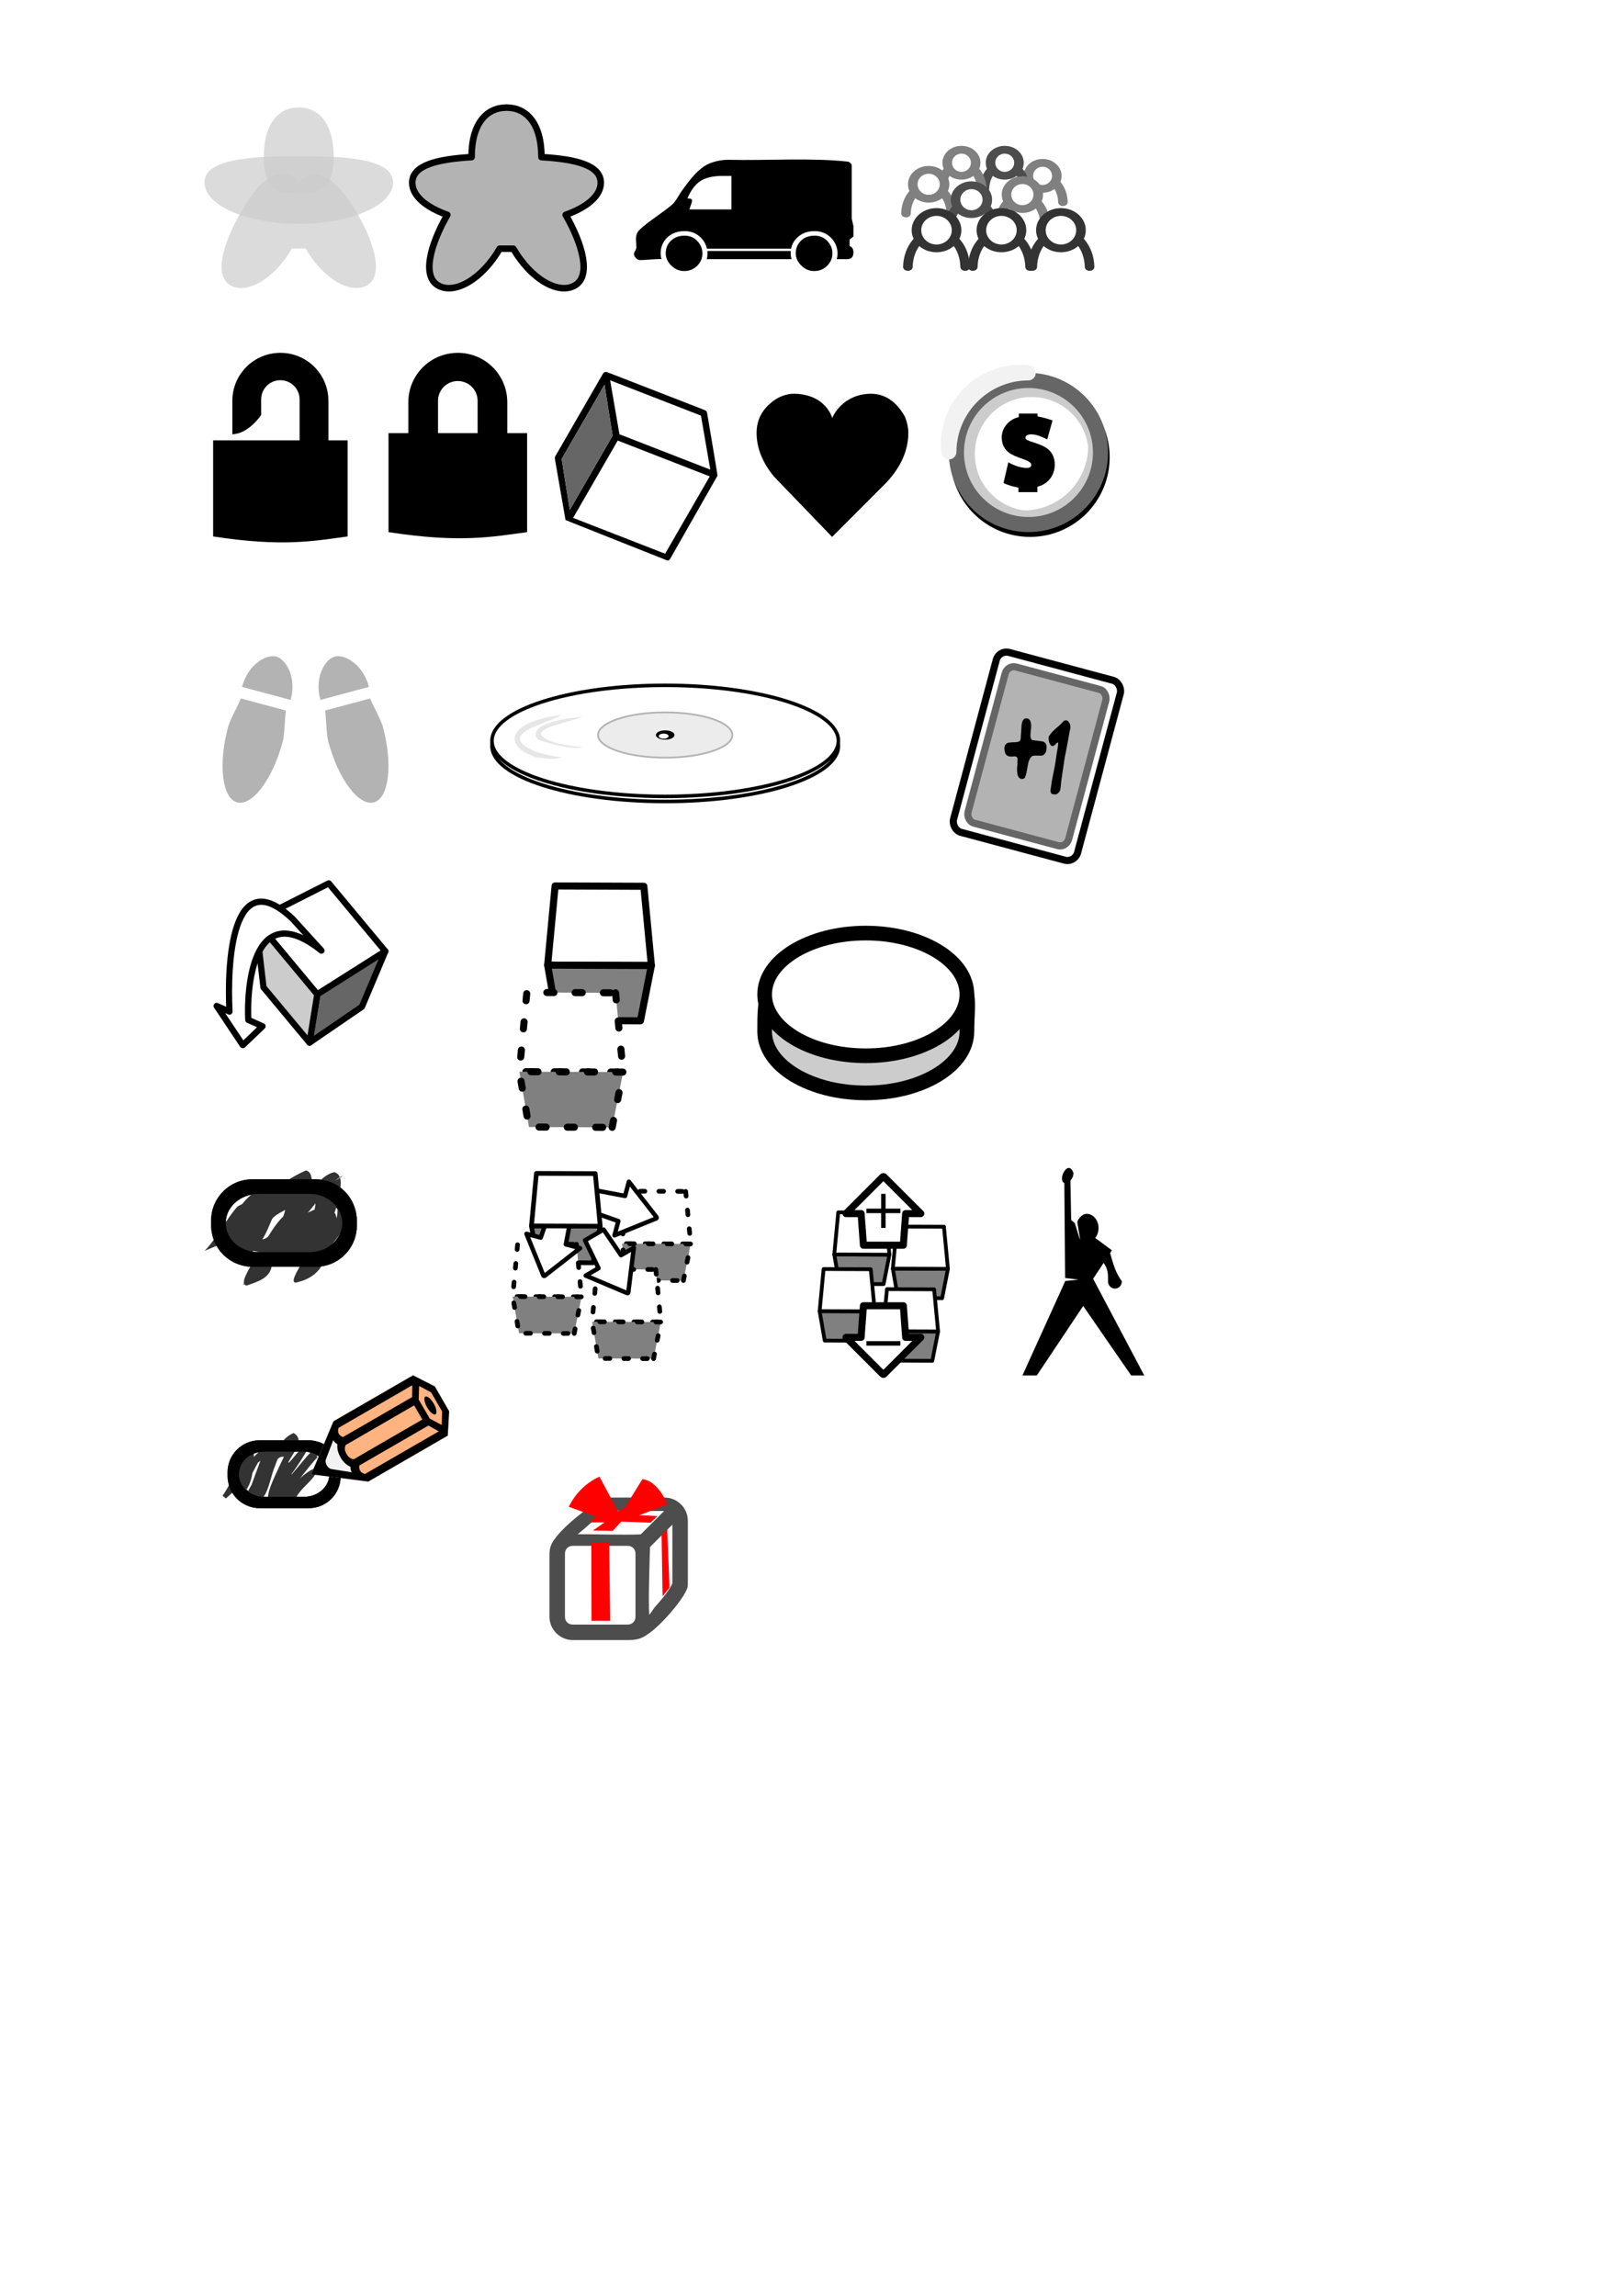 <?xml version="1.0" encoding="UTF-8" standalone="no"?>
<!-- Created with Inkscape (http://www.inkscape.org/) -->

<svg
   xmlns:dc="http://purl.org/dc/elements/1.1/"
   xmlns:cc="http://creativecommons.org/ns#"
   xmlns:rdf="http://www.w3.org/1999/02/22-rdf-syntax-ns#"
   xmlns:svg="http://www.w3.org/2000/svg"
   xmlns="http://www.w3.org/2000/svg"
   xmlns:sodipodi="http://sodipodi.sourceforge.net/DTD/sodipodi-0.dtd"
   xmlns:inkscape="http://www.inkscape.org/namespaces/inkscape"
   width="210mm"
   height="297mm"
   viewBox="0 0 210 297"
   version="1.1"
   id="svg44830"
   inkscape:version="0.92.5 (2060ec1f9f, 2020-04-08)"
   sodipodi:docname="clipart.svg">
  <defs
     id="defs44824" />
  <sodipodi:namedview
     id="base"
     pagecolor="#ffffff"
     bordercolor="#666666"
     borderopacity="1.0"
     inkscape:pageopacity="0.0"
     inkscape:pageshadow="2"
     inkscape:zoom="0.36906238"
     inkscape:cx="127.90023"
     inkscape:cy="757.79085"
     inkscape:document-units="mm"
     inkscape:current-layer="layer1"
     showgrid="true"
     inkscape:snap-bbox="true"
     inkscape:snap-bbox-midpoints="false"
     inkscape:bbox-nodes="true"
     inkscape:snap-nodes="false"
     inkscape:window-width="1920"
     inkscape:window-height="1016"
     inkscape:window-x="0"
     inkscape:window-y="27"
     inkscape:window-maximized="1">
    <inkscape:grid
       type="xygrid"
       id="grid45509"
       spacingx="2.646"
       spacingy="2.646" />
  </sodipodi:namedview>
  <g
     inkscape:label="Layer 1"
     inkscape:groupmode="layer"
     id="layer1">
    <path
       style="display:inline;opacity:1;fill:#b3b3b3;fill-opacity:1;stroke:#000000;stroke-width:0.847;stroke-linecap:round;stroke-linejoin:round;stroke-miterlimit:2.667;stroke-dasharray:none;stroke-dashoffset:0;stroke-opacity:1"
       d="m 65.538,13.919 c -2.495,0 -4.519,1.931 -4.519,6.407 -4.497,0.261 -7.679,1.066 -7.679,3.315 0,1.678 1.772,3.175 4.539,4.153 -2.185,3.832 -3.323,7.9 -1.187,9.133 2.161,1.248 5.726,-0.88 7.961,-4.752 h 1.769 c 2.235,3.872 5.799,5.999 7.961,4.752 2.136,-1.233 0.998,-5.3 -1.187,-9.133 2.767,-0.979 4.539,-2.475 4.539,-4.153 3e-6,-2.249 -3.182,-3.054 -7.679,-3.315 2.64e-4,-4.476 -2.023,-6.407 -4.518,-6.407 z"
       id="path10377"
       inkscape:connector-curvature="0"
       sodipodi:nodetypes="scsccccccscs" />
    <g
       id="g45493"
       transform="translate(7.59,-21.033)">
      <path
         sodipodi:nodetypes="sssss"
         inkscape:connector-curvature="0"
         id="path10377-3"
         d="m 35.584,41.332 c 0,4.471 -2.023,4.709 -4.518,4.709 -2.495,0 -4.518,-0.238 -4.518,-4.709 0,-4.471 2.023,-6.402 4.518,-6.402 2.495,0 4.518,1.931 4.518,6.402 z"
         style="display:inline;opacity:1;fill:#cccccc;fill-opacity:0.707;stroke:none;stroke-width:0.5;stroke-linecap:round;stroke-linejoin:round;stroke-miterlimit:2.667;stroke-dasharray:none;stroke-dashoffset:0;stroke-opacity:1" />
      <path
         sodipodi:nodetypes="sssss"
         inkscape:connector-curvature="0"
         id="path10379-6"
         d="m 43.263,44.651 c 3e-6,2.948 -5.461,5.338 -12.197,5.338 -6.736,0 -12.197,-2.39 -12.197,-5.338 -3e-6,-2.948 5.461,-3.418 12.197,-3.418 6.736,0 12.197,0.469 12.197,3.418 z"
         style="display:inline;opacity:1;fill:#cccccc;fill-opacity:0.707;stroke:none;stroke-width:0.5;stroke-linecap:round;stroke-linejoin:round;stroke-miterlimit:2.667;stroke-dasharray:none;stroke-dashoffset:0;stroke-opacity:1" />
      <path
         sodipodi:nodetypes="csccccscccc"
         inkscape:connector-curvature="0"
         id="ellipse10381-7"
         d="m 29.121,43.567 c -2.18,-0.135 -3.819,1.951 -5.637,5.1 -2.236,3.872 -3.425,8.022 -1.264,9.27 2.161,1.248 5.726,-0.88 7.961,-4.752 h 1.769 c 2.235,3.872 5.799,5.999 7.961,4.752 2.161,-1.248 0.972,-5.398 -1.263,-9.27 -2.236,-3.872 -4.671,-6 -6.832,-4.751 -0.285,0.167 -0.537,0.389 -0.75,0.663 -0.214,-0.274 -0.465,-0.496 -0.75,-0.663 -0.354,-0.204 -0.756,-0.322 -1.194,-0.349 z"
         style="display:inline;opacity:1;fill:#cccccc;fill-opacity:0.707;stroke:none;stroke-width:0.5;stroke-linecap:round;stroke-linejoin:round;stroke-miterlimit:2.667;stroke-dasharray:none;stroke-dashoffset:0;stroke-opacity:1" />
    </g>
    <g
       transform="matrix(0.8,0,0,0.8,544.345,-265.89)"
       style="display:inline"
       id="g12944">
      <g
         transform="matrix(0.31,0,0,0.253,-349.265,263.746)"
         id="g12767">
        <path
           sodipodi:nodetypes="ccc"
           inkscape:connector-curvature="0"
           id="path12769"
           d="m -513.721,400.41 c -0.125,-8.84 -4.833,-15.906 -10.6,-15.91 -5.764,0.009 -10.469,7.074 -10.594,15.91"
           style="opacity:1;fill:#ffffff;fill-opacity:1;stroke:#808080;stroke-width:4.981;stroke-linecap:round;stroke-linejoin:miter;stroke-miterlimit:4;stroke-dasharray:none;stroke-dashoffset:0;stroke-opacity:1" />
        <ellipse
           ry="8.309"
           rx="7.425"
           cy="383.616"
           cx="-524.32"
           id="ellipse12771"
           style="opacity:1;fill:#ffffff;fill-opacity:1;stroke:#808080;stroke-width:4.981;stroke-linecap:round;stroke-linejoin:miter;stroke-miterlimit:4;stroke-dasharray:none;stroke-dashoffset:0;stroke-opacity:1" />
      </g>
      <g
         style="fill:#ffffff;stroke:#4d4d4d"
         id="g12773"
         transform="matrix(0.31,0,0,0.253,-355.389,261.625)">
        <path
           style="opacity:1;fill:#ffffff;fill-opacity:1;stroke:#4d4d4d;stroke-width:4.981;stroke-linecap:round;stroke-linejoin:miter;stroke-miterlimit:4;stroke-dasharray:none;stroke-dashoffset:0;stroke-opacity:1"
           d="m -513.721,400.41 c -0.125,-8.84 -4.833,-15.906 -10.6,-15.91 -5.764,0.009 -10.469,7.074 -10.594,15.91"
           id="path12775"
           inkscape:connector-curvature="0"
           sodipodi:nodetypes="ccc" />
        <ellipse
           style="opacity:1;fill:#ffffff;fill-opacity:1;stroke:#4d4d4d;stroke-width:4.981;stroke-linecap:round;stroke-linejoin:miter;stroke-miterlimit:4;stroke-dasharray:none;stroke-dashoffset:0;stroke-opacity:1"
           id="ellipse12777"
           cx="-524.32"
           cy="383.616"
           rx="7.425"
           ry="8.309" />
      </g>
      <g
         transform="matrix(0.31,0,0,0.253,-362.388,261.625)"
         id="g12779">
        <path
           sodipodi:nodetypes="ccc"
           inkscape:connector-curvature="0"
           id="path12781"
           d="m -513.721,400.41 c -0.125,-8.84 -4.833,-15.906 -10.6,-15.91 -5.764,0.009 -10.469,7.074 -10.594,15.91"
           style="opacity:1;fill:#ffffff;fill-opacity:1;stroke:#808080;stroke-width:4.981;stroke-linecap:round;stroke-linejoin:miter;stroke-miterlimit:4;stroke-dasharray:none;stroke-dashoffset:0;stroke-opacity:1" />
        <ellipse
           ry="8.309"
           rx="7.425"
           cy="383.616"
           cx="-524.32"
           id="ellipse12783"
           style="opacity:1;fill:#ffffff;fill-opacity:1;stroke:#808080;stroke-width:4.981;stroke-linecap:round;stroke-linejoin:miter;stroke-miterlimit:4;stroke-dasharray:none;stroke-dashoffset:0;stroke-opacity:1" />
      </g>
      <g
         id="g12785-8"
         transform="matrix(0.346,0,0,0.281,-348.815,254.366)">
        <path
           style="opacity:1;fill:#ffffff;fill-opacity:1;stroke:#808080;stroke-width:4.473;stroke-linecap:round;stroke-linejoin:miter;stroke-miterlimit:4;stroke-dasharray:none;stroke-dashoffset:0;stroke-opacity:1"
           d="m -513.721,400.41 c -0.125,-8.84 -4.833,-15.906 -10.6,-15.91 -5.764,0.009 -10.469,7.074 -10.594,15.91"
           id="path12787-59"
           inkscape:connector-curvature="0"
           sodipodi:nodetypes="ccc" />
        <ellipse
           style="opacity:1;fill:#ffffff;fill-opacity:1;stroke:#808080;stroke-width:4.473;stroke-linecap:round;stroke-linejoin:miter;stroke-miterlimit:4;stroke-dasharray:none;stroke-dashoffset:0;stroke-opacity:1"
           id="ellipse12789-2"
           cx="-524.32"
           cy="383.616"
           rx="7.425"
           ry="8.309" />
      </g>
      <g
         style="fill:#ffffff;stroke:#4d4d4d"
         id="g12785"
         transform="matrix(0.346,0,0,0.281,-341.898,256.858)">
        <path
           style="opacity:1;fill:#ffffff;fill-opacity:1;stroke:#4d4d4d;stroke-width:4.473;stroke-linecap:round;stroke-linejoin:miter;stroke-miterlimit:4;stroke-dasharray:none;stroke-dashoffset:0;stroke-opacity:1"
           d="m -513.721,400.41 c -0.125,-8.84 -4.833,-15.906 -10.6,-15.91 -5.764,0.009 -10.469,7.074 -10.594,15.91"
           id="path12787"
           inkscape:connector-curvature="0"
           sodipodi:nodetypes="ccc" />
        <ellipse
           style="opacity:1;fill:#ffffff;fill-opacity:1;stroke:#4d4d4d;stroke-width:4.473;stroke-linecap:round;stroke-linejoin:miter;stroke-miterlimit:4;stroke-dasharray:none;stroke-dashoffset:0;stroke-opacity:1"
           id="ellipse12789"
           cx="-524.32"
           cy="383.616"
           rx="7.425"
           ry="8.309" />
      </g>
      <g
         id="g12785-6"
         transform="matrix(0.346,0,0,0.281,-333.658,256.034)">
        <path
           style="opacity:1;fill:#ffffff;fill-opacity:1;stroke:#808080;stroke-width:4.473;stroke-linecap:round;stroke-linejoin:miter;stroke-miterlimit:4;stroke-dasharray:none;stroke-dashoffset:0;stroke-opacity:1"
           d="m -513.721,400.41 c -0.125,-8.84 -4.833,-15.906 -10.6,-15.91 -5.764,0.009 -10.469,7.074 -10.594,15.91"
           id="path12787-5"
           inkscape:connector-curvature="0"
           sodipodi:nodetypes="ccc" />
        <ellipse
           style="opacity:1;fill:#ffffff;fill-opacity:1;stroke:#808080;stroke-width:4.473;stroke-linecap:round;stroke-linejoin:miter;stroke-miterlimit:4;stroke-dasharray:none;stroke-dashoffset:0;stroke-opacity:1"
           id="ellipse12789-7"
           cx="-524.32"
           cy="383.616"
           rx="7.425"
           ry="8.309" />
      </g>
      <g
         style="stroke:#333333"
         transform="matrix(0.437,0,0,0.354,-289.335,233.786)"
         id="g12751">
        <path
           style="opacity:1;fill:#ffffff;fill-opacity:1;stroke:#333333;stroke-width:3.543;stroke-linecap:round;stroke-linejoin:miter;stroke-miterlimit:4;stroke-dasharray:none;stroke-dashoffset:0;stroke-opacity:1"
           d="m -513.721,400.41 c -0.125,-8.84 -4.833,-15.906 -10.6,-15.91 -5.764,0.009 -10.469,7.074 -10.594,15.91"
           id="path12744"
           inkscape:connector-curvature="0"
           sodipodi:nodetypes="ccc" />
        <ellipse
           style="opacity:1;fill:#ffffff;fill-opacity:1;stroke:#333333;stroke-width:3.543;stroke-linecap:round;stroke-linejoin:miter;stroke-miterlimit:4;stroke-dasharray:none;stroke-dashoffset:0;stroke-opacity:1"
           id="path12746"
           cx="-524.32"
           cy="383.616"
           rx="7.425"
           ry="8.309" />
      </g>
      <g
         style="stroke:#333333"
         transform="matrix(0.437,0,0,0.354,-299.834,233.786)"
         id="g12755">
        <path
           sodipodi:nodetypes="ccc"
           inkscape:connector-curvature="0"
           id="path12757"
           d="m -513.721,400.41 c -0.125,-8.84 -4.833,-15.906 -10.6,-15.91 -5.764,0.009 -10.469,7.074 -10.594,15.91"
           style="opacity:1;fill:#ffffff;fill-opacity:1;stroke:#333333;stroke-width:3.543;stroke-linecap:round;stroke-linejoin:miter;stroke-miterlimit:4;stroke-dasharray:none;stroke-dashoffset:0;stroke-opacity:1" />
        <ellipse
           ry="8.309"
           rx="7.425"
           cy="383.616"
           cx="-524.32"
           id="ellipse12759"
           style="opacity:1;fill:#ffffff;fill-opacity:1;stroke:#333333;stroke-width:3.543;stroke-linecap:round;stroke-linejoin:miter;stroke-miterlimit:4;stroke-dasharray:none;stroke-dashoffset:0;stroke-opacity:1" />
      </g>
      <g
         style="stroke:#333333"
         id="g12761"
         transform="matrix(0.437,0,0,0.354,-279.711,233.786)">
        <path
           style="opacity:1;fill:#ffffff;fill-opacity:1;stroke:#333333;stroke-width:3.543;stroke-linecap:round;stroke-linejoin:miter;stroke-miterlimit:4;stroke-dasharray:none;stroke-dashoffset:0;stroke-opacity:1"
           d="m -513.721,400.41 c -0.125,-8.84 -4.833,-15.906 -10.6,-15.91 -5.764,0.009 -10.469,7.074 -10.594,15.91"
           id="path12763"
           inkscape:connector-curvature="0"
           sodipodi:nodetypes="ccc" />
        <ellipse
           style="opacity:1;fill:#ffffff;fill-opacity:1;stroke:#333333;stroke-width:3.543;stroke-linecap:round;stroke-linejoin:miter;stroke-miterlimit:4;stroke-dasharray:none;stroke-dashoffset:0;stroke-opacity:1"
           id="ellipse12765"
           cx="-524.32"
           cy="383.616"
           rx="7.425"
           ry="8.309" />
      </g>
    </g>
    <path
       style="font-style:normal;font-weight:normal;font-size:15px;line-height:125%;font-family:sans-serif;letter-spacing:0px;word-spacing:0px;fill:#000000;fill-opacity:1;stroke:none;stroke-width:1.889px;stroke-linecap:butt;stroke-linejoin:miter;stroke-opacity:1"
       sodipodi:nodetypes="scscscscscscscsccccscsccscscscscccccccccssccccccccsccsccscscscscsccsscscc"
       inkscape:connector-curvature="0"
       id="path7915-9"
       d="m 107.708,32.782 c 0,0.612 -0.229,1.145 -0.686,1.599 -0.448,0.454 -1.008,0.682 -1.679,0.682 -0.633,0 -1.188,-0.236 -1.665,-0.708 -0.477,-0.481 -0.716,-1.005 -0.716,-1.573 0,-0.655 0.224,-1.201 0.672,-1.638 0.448,-0.437 1.037,-0.655 1.767,-0.655 0.672,0 1.222,0.232 1.65,0.695 0.438,0.454 0.657,0.987 0.657,1.599 z m 2.716,-0.105 c 0,0.568 -0.277,0.852 -0.832,0.852 h -1.329 c 0.068,-0.236 0.102,-0.485 0.102,-0.747 0,-0.751 -0.263,-1.407 -0.789,-1.966 -0.574,-0.612 -1.3,-0.917 -2.176,-0.917 -0.798,0 -1.47,0.214 -2.015,0.642 -0.545,0.419 -0.886,0.961 -1.022,1.625 H 91.469 c -0.146,-0.638 -0.467,-1.166 -0.964,-1.586 -0.535,-0.454 -1.178,-0.682 -1.928,-0.682 -0.925,0 -1.674,0.28 -2.249,0.839 -0.565,0.55 -0.847,1.232 -0.847,2.045 0,0.245 0.039,0.489 0.117,0.734 -0.331,-0.009 -0.798,0.009 -1.402,0.052 -0.633,0.052 -1.095,0.079 -1.387,0.079 -0.185,0 -0.365,-0.092 -0.54,-0.275 -0.165,-0.192 -0.248,-0.371 -0.248,-0.537 0,-0.079 0.054,-0.205 0.161,-0.38 0.107,-0.175 0.161,-0.336 0.161,-0.485 0,-0.122 -0.01,-0.297 -0.029,-0.524 -0.02,-0.236 -0.029,-0.415 -0.029,-0.537 0,-0.376 0.088,-0.69 0.263,-0.944 0.234,-0.332 0.92,-0.904 2.059,-1.717 1.314,-0.944 2.103,-1.538 2.366,-1.782 0.224,-0.21 0.453,-0.507 0.686,-0.891 0.35,-0.568 0.55,-0.883 0.599,-0.944 0.633,-0.874 1.144,-1.525 1.533,-1.953 0.701,-0.76 1.363,-1.267 1.986,-1.52 0.798,-0.323 1.621,-0.485 2.468,-0.485 5.062,0.123 10.734,-0.298 15.552,0.249 0.273,0.166 0.409,0.315 0.409,0.446 v 6.907 c 0,0.035 0.073,0.363 0.219,0.983 v 1.337 l -0.496,0.393 v 0.839 c 0.331,0.114 0.496,0.398 0.496,0.852 z m -8.003,0.852 H 91.44 c 0.068,-0.236 0.102,-0.485 0.102,-0.747 0,-0.131 -0.004,-0.236 -0.014,-0.315 h 10.792 c -0.01,0.096 -0.014,0.201 -0.014,0.315 0,0.262 0.039,0.511 0.117,0.747 z M 90.885,32.782 c 0,0.612 -0.219,1.14 -0.657,1.586 -0.467,0.463 -1.037,0.695 -1.709,0.695 -0.633,0 -1.188,-0.236 -1.665,-0.708 -0.477,-0.481 -0.716,-1.005 -0.716,-1.573 0,-0.664 0.224,-1.21 0.672,-1.638 0.448,-0.437 1.037,-0.655 1.767,-0.655 0.672,0 1.222,0.232 1.65,0.695 0.438,0.454 0.657,0.987 0.657,1.599 z m 3.753,-5.688 v -4.338 h -1.124 c -1.246,0 -2.205,0.218 -2.877,0.655 -0.672,0.437 -1.236,1.188 -1.694,2.254 0.399,-0.009 0.599,0.092 0.599,0.301 0,0.14 -0.117,0.516 -0.35,1.127 z" />
    <g
       id="g12661-5"
       transform="matrix(0.795,0,0,0.795,510.772,-244.854)">
      <path
         id="path19606-68"
         d="m -552.147,382.352 c 0.009,-0.022 0.005,-0.049 0.017,-0.07 l 7.8,-13.51 c 0.027,-0.047 0.07,-0.079 0.108,-0.115 0.009,-0.008 0.013,-0.019 0.022,-0.027 0.003,-0.002 0.007,-5.6e-4 0.01,-0.003 0.066,-0.053 0.143,-0.083 0.224,-0.1 0.022,-0.005 0.042,-0.004 0.064,-0.004 0.062,-0.004 0.124,0.003 0.186,0.02 0.015,0.004 0.031,-8.8e-4 0.045,0.004 l 15.936,6.198 c 0.175,0.066 0.298,0.221 0.331,0.404 0,0 1.726,10.175 1.708,10.238 -0.007,0.026 -7.687,13.497 -7.687,13.497 -0.131,0.227 -0.297,0.388 -0.54,0.293 0,0 -16.514,-6.547 -16.516,-6.56 l -1.737,-9.99 c -0.004,-0.025 -0.002,-0.041 -0.002,-0.067 -8.8e-4,-0.036 -0.008,-0.07 -0.002,-0.106 0.006,-0.037 0.018,-0.069 0.031,-0.103 z m 23.751,-6.727 -14.782,-5.749 1.518,8.786 14.782,5.75 z m 1.432,9.891 -14.976,-5.833 -7.264,12.581 14.976,5.833 z m -15.811,-6.618 -1.322,-8.301 -6.971,12.075 1.322,8.302 z"
         inkscape:connector-curvature="0"
         style="display:inline" />
      <path
         inkscape:connector-curvature="0"
         id="path12472-4"
         d="m -551.068,382.673 6.971,-12.075 1.322,8.301 -6.972,12.076 z"
         style="fill:#666666;fill-rule:evenodd;stroke:none;stroke-width:1px;stroke-linecap:butt;stroke-linejoin:miter;stroke-opacity:1" />
    </g>
    <path
       style="display:inline;opacity:1;fill:#000000;fill-opacity:1;stroke:none;stroke-width:4.646;stroke-linecap:round;stroke-linejoin:miter;stroke-miterlimit:4;stroke-dasharray:none;stroke-dashoffset:0;stroke-opacity:1"
       d="m 36.278,45.646 c -3.443,0 -6.215,2.772 -6.215,6.215 v 4.315 c 2.097,-0.039 3.729,-2.486 3.729,-2.486 v -2.019 c 0,-1.377 1.109,-2.486 2.486,-2.486 1.377,0 2.486,1.109 2.486,2.486 v 5.296 H 27.578 v 12.43 c 8.958,1.381 12.975,0.601 17.401,0 V 56.967 h -2.486 v -5.107 c 0,-3.443 -2.772,-6.215 -6.215,-6.215 z"
       id="rect17023"
       inkscape:connector-curvature="0" />
    <path
       style="display:inline;opacity:1;fill:#000000;fill-opacity:1;stroke:none;stroke-width:4.787;stroke-linecap:round;stroke-linejoin:miter;stroke-miterlimit:4;stroke-dasharray:none;stroke-dashoffset:0;stroke-opacity:1"
       d="m 59.236,45.646 c -3.548,0 -6.404,2.856 -6.404,6.404 v 3.981 h -2.562 v 12.808 c 9.23,1.423 13.37,0.62 17.931,0 V 56.031 h -2.562 v -3.981 c 0,-3.548 -2.856,-6.404 -6.404,-6.404 z m 0,3.647 c 1.419,0 2.562,1.142 2.562,2.562 v 4.176 h -5.123 v -4.176 c 0,-1.419 1.142,-2.562 2.562,-2.562 z"
       id="path17051"
       inkscape:connector-curvature="0" />
    <path
       sodipodi:nodetypes="scscccscscs"
       inkscape:connector-curvature="0"
       id="path11591"
       style="font-style:normal;font-weight:normal;font-size:37.5px;line-height:1.25;font-family:sans-serif;letter-spacing:0px;word-spacing:0px;fill:#000000;fill-opacity:1;stroke:none;stroke-width:0.682"
       d="m 112.636,50.939 c 1.857,-0.017 3.345,0.995 4.465,2.985 0.284,0.737 0.426,1.43 0.426,2.079 0,2.221 -0.924,4.34 -2.772,6.357 l -7.09,7.098 -7.53,-7.818 c -1.493,-1.821 -2.239,-3.701 -2.239,-5.637 0,-1.875 0.884,-3.363 2.652,-4.465 0.746,-0.4 1.506,-0.617 2.279,-0.6 2.862,0.065 4.357,1.626 4.858,3.131 0.649,-1.484 2.338,-3.107 4.951,-3.131 z" />
    <g
       id="g45507"
       transform="translate(9.716,-40.236)">
      <path
         d="m 126.761,100.321 q 0,-1.333 -0.999,-2.079 -0.56,-0.413 -1.826,-0.8 -0.973,-0.293 -0.973,-0.546 0,-0.466 0.786,-0.466 0.773,0 2.039,0.653 l 0.68,-2.452 q -0.466,-0.173 -0.959,-0.306 -0.48,-0.133 -0.986,-0.227 v -0.36 h -2.412 v 0.453 q -0.973,0.227 -1.586,0.959 -0.626,0.746 -0.626,1.692 0,1.279 0.999,1.999 0.48,0.346 1.839,0.813 0.986,0.346 0.986,0.693 0,0.426 -0.546,0.426 -1.133,0 -2.425,-0.733 l -0.626,2.692 q 0.493,0.213 0.973,0.36 0.493,0.133 0.959,0.227 v 0.586 h 2.452 v -0.706 q 1.013,-0.24 1.639,-1.026 0.613,-0.786 0.613,-1.852 z"
         style="font-style:normal;font-variant:normal;font-weight:900;font-stretch:normal;font-size:13.326px;line-height:1.25;font-family:Nougat;-inkscape-font-specification:'Nougat Heavy';text-align:center;letter-spacing:0px;word-spacing:0px;text-anchor:middle;fill:#000000;fill-opacity:1;stroke:none;stroke-width:0.761px;stroke-linecap:butt;stroke-linejoin:miter;stroke-opacity:1"
         id="path45112"
         inkscape:connector-curvature="0" />
      <circle
         r="9.324"
         cy="99.392"
         cx="123.562"
         id="circle11151-6-5"
         style="fill:none;fill-opacity:1;stroke:#000000;stroke-width:1.956;stroke-linecap:round;stroke-linejoin:round;stroke-miterlimit:4;stroke-dasharray:none;stroke-dashoffset:0;stroke-opacity:1" />
      <g
         transform="matrix(0.552,0,0,0.552,218.337,-86.33)"
         id="g11159-0-9">
        <path
           style="fill:none;fill-opacity:1;stroke:#cccccc;stroke-width:3.543;stroke-linecap:round;stroke-linejoin:round;stroke-miterlimit:4;stroke-dasharray:none;stroke-dashoffset:0;stroke-opacity:1"
           d="m -171.301,320.56 c -8.369,0 -15.117,6.748 -15.117,15.117 0,7.777 5.829,14.144 13.369,15.007 a 16.887,16.887 0 0 0 16.754,-16.763 c -0.867,-7.536 -7.231,-13.361 -15.005,-13.361 z"
           id="path11153-2-9"
           inkscape:connector-curvature="0" />
        <circle
           r="16.887"
           cy="335.331"
           cx="-172.069"
           id="circle11155-7-1"
           style="fill:none;fill-opacity:1;stroke:#666666;stroke-width:3.543;stroke-linecap:round;stroke-linejoin:round;stroke-miterlimit:4;stroke-dasharray:none;stroke-dashoffset:0;stroke-opacity:1" />
        <path
           style="fill:#f2f2f2;fill-opacity:1;stroke:#f2f2f2;stroke-width:3.543;stroke-linecap:round;stroke-linejoin:round;stroke-miterlimit:4;stroke-dasharray:none;stroke-dashoffset:0;stroke-opacity:1"
           d="m -173.945,316.569 a 16.887,16.887 0 0 0 -16.886,16.888 16.887,16.887 0 0 0 0.106,1.723 c 0.082,-10.194 8.391,-18.474 18.596,-18.506 a 16.887,16.887 0 0 0 -1.816,-0.104 z"
           id="path11157-6-4"
           inkscape:connector-curvature="0" />
      </g>
    </g>
    <g
       transform="matrix(0,0.455,-0.455,0,136.879,42.387)"
       id="g6521-3-2">
      <ellipse
         transform="rotate(-90)"
         style="display:inline;opacity:1;fill:#ffffff;fill-opacity:1;stroke:#000000;stroke-width:1;stroke-linecap:butt;stroke-linejoin:miter;stroke-miterlimit:4;stroke-dasharray:none;stroke-dashoffset:0;stroke-opacity:1"
         id="ellipse6523-6-3"
         cx="-111.671"
         cy="118.934"
         rx="49.256"
         ry="15.788" />
      <ellipse
         transform="rotate(-90)"
         ry="15.788"
         rx="49.256"
         cy="117.483"
         cx="-111.671"
         id="ellipse6525-3-7"
         style="display:inline;opacity:1;fill:#ffffff;fill-opacity:1;stroke:#000000;stroke-width:1;stroke-linecap:butt;stroke-linejoin:miter;stroke-miterlimit:4;stroke-dasharray:none;stroke-dashoffset:0;stroke-opacity:1" />
      <ellipse
         transform="rotate(-90)"
         style="display:inline;opacity:1;fill:#ececec;fill-opacity:1;stroke:#b3b3b3;stroke-width:0.5;stroke-linecap:butt;stroke-linejoin:miter;stroke-miterlimit:4;stroke-dasharray:none;stroke-dashoffset:0;stroke-opacity:1"
         id="ellipse6527-6-5"
         cx="-111.671"
         cy="115.822"
         rx="19.099"
         ry="6.437" />
      <path
         sodipodi:nodetypes="cssssccsssscc"
         inkscape:connector-curvature="0"
         id="path6529-0-9"
         d="m 110.117,141.142 c 0.329,2.713 0.835,5.185 1.519,7.215 0.601,1.783 1.316,3.251 2.169,4.322 0.853,1.071 1.903,1.783 3.094,1.783 1.191,0 2.241,-0.712 3.094,-1.783 0.853,-1.071 1.571,-2.539 2.172,-4.322 0.214,-2.476 0.861,-4.632 0.003,-7.215 -0.321,2.56 -0.803,4.874 -1.431,6.737 -0.564,1.673 -1.232,3.002 -1.919,3.864 -0.687,0.862 -1.333,1.217 -1.919,1.217 -0.586,0 -1.229,-0.355 -1.916,-1.217 -0.687,-0.862 -1.358,-2.191 -1.922,-3.864 -1.246,-2.562 -1.622,-4.429 -2.945,-6.737 z"
         style="color:#000000;font-style:normal;font-variant:normal;font-weight:normal;font-stretch:normal;font-size:medium;line-height:normal;font-family:sans-serif;text-indent:0;text-align:start;text-decoration:none;text-decoration-line:none;text-decoration-style:solid;text-decoration-color:#000000;letter-spacing:normal;word-spacing:normal;text-transform:none;writing-mode:lr-tb;direction:ltr;baseline-shift:baseline;text-anchor:start;white-space:normal;clip-rule:nonzero;display:inline;overflow:visible;visibility:visible;opacity:1;isolation:auto;mix-blend-mode:normal;color-interpolation:sRGB;color-interpolation-filters:linearRGB;solid-color:#000000;solid-opacity:1;fill:#e6e6e6;fill-opacity:1;fill-rule:nonzero;stroke:none;stroke-width:1;stroke-linecap:butt;stroke-linejoin:miter;stroke-miterlimit:4;stroke-dasharray:none;stroke-dashoffset:0;stroke-opacity:1;color-rendering:auto;image-rendering:auto;shape-rendering:auto;text-rendering:auto;enable-background:accumulate" />
      <path
         style="color:#000000;font-style:normal;font-variant:normal;font-weight:normal;font-stretch:normal;font-size:medium;line-height:normal;font-family:sans-serif;text-indent:0;text-align:start;text-decoration:none;text-decoration-line:none;text-decoration-style:solid;text-decoration-color:#000000;letter-spacing:normal;word-spacing:normal;text-transform:none;writing-mode:lr-tb;direction:ltr;baseline-shift:baseline;text-anchor:start;white-space:normal;clip-rule:nonzero;display:inline;overflow:visible;visibility:visible;opacity:1;isolation:auto;mix-blend-mode:normal;color-interpolation:sRGB;color-interpolation-filters:linearRGB;solid-color:#000000;solid-opacity:1;fill:#e6e6e6;fill-opacity:1;fill-rule:nonzero;stroke:none;stroke-width:1;stroke-linecap:butt;stroke-linejoin:miter;stroke-miterlimit:4;stroke-dasharray:none;stroke-dashoffset:0;stroke-opacity:1;color-rendering:auto;image-rendering:auto;shape-rendering:auto;text-rendering:auto;enable-background:accumulate"
         d="m 110.633,135.138 c 0.236,2.713 0.599,5.185 1.09,7.215 0.431,1.783 0.944,3.251 1.556,4.322 0.612,1.071 1.366,1.783 2.221,1.783 0.855,0 1.219,-0.09 1.831,-1.161 0.855,-2.559 2.712,-8.764 1.95,-12.159 -0.231,2.56 -0.576,4.874 -1.027,6.737 -0.405,1.673 -0.884,3.002 -1.377,3.864 -0.493,0.862 -0.956,1.217 -1.377,1.217 -0.421,0 -0.882,-0.355 -1.375,-1.217 -0.493,-0.862 -0.974,-2.191 -1.379,-3.864 -0.894,-2.562 -1.164,-4.429 -2.113,-6.737 z"
         id="path6531-4-2"
         inkscape:connector-curvature="0"
         sodipodi:nodetypes="csssccsssscc" />
      <ellipse
         transform="rotate(-90)"
         ry="1.324"
         rx="2.643"
         cy="115.822"
         cx="-111.671"
         id="ellipse6533-4-2"
         style="opacity:1;fill:#000000;fill-opacity:1;stroke:none;stroke-width:1;stroke-linecap:butt;stroke-linejoin:miter;stroke-miterlimit:4;stroke-dasharray:none;stroke-dashoffset:0;stroke-opacity:1" />
      <ellipse
         transform="rotate(-90)"
         ry="0.721"
         rx="1.399"
         cy="116.135"
         cx="-112.102"
         id="ellipse6535-9-8"
         style="opacity:1;fill:#ffffff;fill-opacity:1;stroke:none;stroke-width:0.5;stroke-linecap:butt;stroke-linejoin:miter;stroke-miterlimit:4;stroke-dasharray:none;stroke-dashoffset:0;stroke-opacity:1" />
    </g>
    <g
       id="g45289"
       transform="matrix(2.387,0,0,2.387,-307.047,-125.077)">
      <path
         id="path9099-9-1"
         d="m 148.898,95.884 c 0.818,-0.219 1.038,-2.052 0.491,-4.093 -0.1,-0.373 -0.556,-1.193 -0.697,-1.537 l -2.433,0.652 c 0.051,0.368 0.067,1.306 0.167,1.679 0.547,2.041 1.654,3.518 2.472,3.299 z m -0.267,-6.257 c -2e-4,-4.5e-4 -3.7e-4,-6.6e-4 -4.9e-4,-8.6e-4 -0.294,-1.158 -1.234,-1.752 -1.796,-1.654 -0.018,0.004 -0.036,0.007 -0.054,0.011 -0.018,0.004 -0.035,0.01 -0.052,0.017 -0.016,0.005 -0.032,0.013 -0.048,0.02 -6e-5,3e-5 -1.6e-4,3e-5 -2.4e-4,6e-5 -0.517,0.236 -0.994,1.195 -0.679,2.311 6e-5,5e-4 2e-5,7.6e-4 2e-5,10e-4 l 2.5e-4,-6e-5 z"
         style="fill:#b3b3b3;fill-opacity:1;stroke:none;stroke-width:0.048;stroke-linecap:round;stroke-linejoin:round;stroke-miterlimit:4;stroke-dasharray:none;stroke-dashoffset:0;stroke-opacity:1"
         inkscape:connector-curvature="0" />
      <path
         id="path9099-9-7-0"
         d="m 141.489,95.884 c 0.818,0.219 1.925,-1.258 2.472,-3.299 0.099,-0.373 0.115,-1.312 0.165,-1.679 l -2.433,-0.652 c -0.14,0.344 -0.595,1.165 -0.695,1.537 -0.547,2.041 -0.327,3.873 0.491,4.093 z m 2.897,-5.552 c 5e-5,-5e-4 2e-5,-7.6e-4 0,-0.001 0.324,-1.15 -0.193,-2.134 -0.728,-2.331 -0.018,-0.006 -0.035,-0.012 -0.052,-0.017 -0.018,-0.005 -0.035,-0.008 -0.053,-0.011 -0.017,-0.004 -0.034,-0.005 -0.052,-0.007 -6e-5,-1e-5 -1.7e-4,-7e-5 -2.5e-4,-6e-5 -0.566,-0.054 -1.458,0.538 -1.744,1.661 -1.9e-4,4.7e-4 -3.6e-4,6.8e-4 -4.8e-4,8.8e-4 l 2.4e-4,7e-5 z"
         style="fill:#b3b3b3;fill-opacity:1;stroke:none;stroke-width:0.048;stroke-linecap:round;stroke-linejoin:round;stroke-miterlimit:4;stroke-dasharray:none;stroke-dashoffset:0;stroke-opacity:1"
         inkscape:connector-curvature="0" />
    </g>
    <g
       id="g45340"
       transform="translate(85.885,-82.294)">
      <rect
         transform="matrix(0.966,0.259,-0.259,0.966,0,0)"
         ry="1.374"
         rx="1.359"
         y="149.423"
         x="84.965"
         height="24.086"
         width="16.619"
         id="rect6017-0"
         style="display:inline;opacity:1;fill:none;fill-opacity:1;stroke:#000000;stroke-width:0.923;stroke-linecap:butt;stroke-linejoin:miter;stroke-miterlimit:4;stroke-dasharray:none;stroke-dashoffset:0;stroke-opacity:1" />
      <rect
         transform="matrix(0.966,0.259,-0.259,0.966,0,0)"
         style="display:inline;opacity:1;fill:#b3b3b3;fill-opacity:1;stroke:#666666;stroke-width:0.923;stroke-linecap:butt;stroke-linejoin:miter;stroke-miterlimit:4;stroke-dasharray:none;stroke-dashoffset:0;stroke-opacity:1"
         id="rect6019-7"
         width="13.48"
         height="20.912"
         x="86.534"
         y="151.01"
         rx="1.102"
         ry="1.193" />
      <g
         id="text6021-1"
         style="font-style:normal;font-variant:normal;font-weight:normal;font-stretch:normal;font-size:11.075px;line-height:0%;font-family:'Komika Display Tight';-inkscape-font-specification:'Komika Display Tight';letter-spacing:0px;word-spacing:0px;display:inline;fill:#000000;fill-opacity:1;stroke:none;stroke-width:0.923px;stroke-linecap:butt;stroke-linejoin:miter;stroke-opacity:1"
         aria-label="+1">
        <path
           id="path45330"
           style="font-size:13.844px;line-height:1.25;stroke-width:0.923px"
           d="m 49.532,179.009 q 0,-0.637 -0.471,-0.789 -0.623,-0.097 -0.941,-0.125 -0.471,-0.042 -0.512,-0.097 -0.166,-0.18 -0.166,-0.568 0,-0.097 0.014,-0.249 0.014,-0.166 0.028,-0.346 0.028,-0.18 0.042,-0.332 0.014,-0.166 0.014,-0.263 0,-1.011 -0.651,-1.011 -0.429,0 -0.568,0.664 -0.042,0.318 -0.083,1.121 -0.028,0.318 -0.042,0.54 0,0.222 -0.028,0.374 -0.055,0.388 -0.789,0.388 -0.318,0 -0.526,0.028 -0.194,0.014 -0.305,0.042 -0.471,0.166 -0.471,0.748 0,0.277 0.111,0.609 0.18,0.429 0.775,0.429 0.069,0 0.208,-0.014 0.138,-0.014 0.221,-0.014 0.388,0 0.388,0.388 0,0.111 -0.014,0.277 0,0.166 -0.014,0.374 -0.042,0.443 -0.042,0.651 0,1.232 0.637,1.232 0.263,0 0.374,-0.166 0.042,-0.069 0.097,-0.263 0.069,-0.194 0.138,-0.512 0.055,-0.263 0.083,-0.471 0.042,-0.208 0.069,-0.36 0.069,-0.498 0.263,-0.831 0.221,-0.415 0.554,-0.415 h 0.941 q 0.291,0 0.498,-0.332 0.166,-0.263 0.166,-0.706 z"
           inkscape:connector-curvature="0" />
        <path
           id="path45332"
           style="font-size:13.844px;line-height:1.25;stroke-width:0.923px"
           d="m 52.495,177.03 q 0.111,-0.401 0.111,-0.651 0,-0.415 -0.18,-0.651 -0.166,-0.249 -0.388,-0.249 -0.194,0 -0.332,0.125 -0.221,0.277 -0.429,0.457 -0.208,0.18 -0.401,0.346 -0.277,0.235 -0.512,0.471 -0.235,0.235 -0.512,0.623 -0.055,0.125 -0.055,0.332 0,0.346 0.138,0.637 0.138,0.291 0.277,0.318 0,0.014 0.083,0.014 0.111,0 0.194,-0.055 0.097,-0.069 0.208,-0.166 0.166,-0.208 0.318,-0.249 0.014,0.014 0.014,0.111 0,0.235 -0.055,0.581 -0.055,0.346 -0.111,0.664 -0.028,0.111 -0.042,0.235 -0.014,0.111 -0.028,0.208 -0.097,0.706 -0.194,1.232 -0.097,0.526 -0.194,0.997 -0.097,0.471 -0.194,0.969 -0.083,0.485 -0.166,1.135 v 0.097 q 0,0.332 0.138,0.415 0.138,0.083 0.36,0.083 h 0.249 q 0.208,-0.125 0.318,-0.249 0.111,-0.111 0.166,-0.263 0.055,-0.166 0.069,-0.374 0.028,-0.222 0.055,-0.554 0.014,-0.138 0.042,-0.374 0.042,-0.249 0.083,-0.54 0.042,-0.291 0.083,-0.609 0.055,-0.318 0.097,-0.623 0.055,-0.457 0.111,-0.775 0.055,-0.318 0.097,-0.581 0.055,-0.277 0.111,-0.526 0.055,-0.263 0.111,-0.595 0.069,-0.346 0.152,-0.803 0.097,-0.471 0.208,-1.149 z"
           inkscape:connector-curvature="0" />
      </g>
    </g>
    <g
       style="display:inline"
       id="g4690"
       transform="matrix(0.7,0,0,0.7,-31.73,-121.504)">
      <g
         style="stroke-linecap:round;stroke-linejoin:round"
         id="g4601-9"
         transform="matrix(0.278,0,0,0.278,114.969,228.732)">
        <path
           style="fill:#ffffff;fill-rule:evenodd;stroke:#000000;stroke-width:4.139px;stroke-linecap:round;stroke-linejoin:round;stroke-opacity:1"
           d="M -31.898,388.844 5.693,433.992 -39.548,462.626 -80.499,413.441 Z"
           id="path4566-8-3"
           inkscape:connector-curvature="0" />
        <path
           style="fill:#666666;fill-rule:evenodd;stroke:#000000;stroke-width:4.139px;stroke-linecap:round;stroke-linejoin:round;stroke-opacity:1"
           d="m -39.548,462.626 -5.164,32.104 34.856,-23.866 15.55,-36.871 z"
           id="path4568-3-7"
           inkscape:connector-curvature="0" />
        <path
           style="fill:#cccccc;fill-rule:evenodd;stroke:#000000;stroke-width:4.139px;stroke-linecap:round;stroke-linejoin:round;stroke-opacity:1"
           d="m -80.499,413.441 5.177,44.524 30.609,36.764 5.164,-32.104 z"
           id="path4570-0-1"
           inkscape:connector-curvature="0" />
      </g>
      <path
         sodipodi:nodetypes="cccccccc"
         inkscape:connector-curvature="0"
         id="path4606-2"
         d="m 87.746,360.531 -2.369,-1.048 4.833,7.249 3.649,-3.497 -2.63,-1.163 c -0.298,-4.914 0.458,-23.205 13.516,-12.818 l -5.316,-5.851 c -11.288,-10.686 -12.138,8.224 -11.683,17.128 z"
         style="fill:#ffffff;fill-rule:evenodd;stroke:#000000;stroke-width:1.15px;stroke-linecap:round;stroke-linejoin:round;stroke-opacity:1" />
    </g>
    <g
       style="display:inline"
       transform="matrix(0.915,0,0,0.915,-132.148,-196.331)"
       id="g19866">
      <path
         inkscape:connector-curvature="0"
         id="path19858"
         d="m 235.471,339.875 1.065,11.205 -14.667,-0.057 1.052,-11.197 z"
         style="display:inline;fill:#ffffff;fill-rule:evenodd;stroke:#000000;stroke-width:1px;stroke-linecap:round;stroke-linejoin:round;stroke-opacity:1" />
      <path
         inkscape:connector-curvature="0"
         id="path19860"
         d="m 234.99,358.894 1.546,-7.814 -14.667,-0.057 1.357,7.826 z"
         style="display:inline;fill:#808080;fill-rule:evenodd;stroke:#000000;stroke-width:1px;stroke-linecap:round;stroke-linejoin:round;stroke-opacity:1" />
      <path
         style="display:inline;fill:#ffffff;fill-rule:evenodd;stroke:#000000;stroke-width:1;stroke-linecap:round;stroke-linejoin:round;stroke-miterlimit:4;stroke-dasharray:1, 3;stroke-dashoffset:0;stroke-opacity:1"
         d="m 231.471,354.938 1.065,11.205 -14.667,-0.057 1.052,-11.197 z"
         id="path19862"
         inkscape:connector-curvature="0"
         sodipodi:nodetypes="ccccc" />
      <path
         style="display:inline;fill:#808080;fill-rule:evenodd;stroke:#000000;stroke-width:1;stroke-linecap:round;stroke-linejoin:round;stroke-miterlimit:4;stroke-dasharray:1, 3;stroke-dashoffset:0;stroke-opacity:1"
         d="m 230.99,373.958 1.546,-7.814 -14.667,-0.057 1.357,7.826 z"
         id="path19864"
         inkscape:connector-curvature="0"
         sodipodi:nodetypes="ccccc" />
    </g>
    <g
       transform="matrix(2.27,0,0,2.27,-744.581,-165.774)"
       id="g28808-1-74">
      <path
         sodipodi:nodetypes="csssc"
         inkscape:connector-curvature="0"
         id="path28802-7-0"
         d="m 380.533,128.32 c 3.183,0 2.589,1.565 2.589,3.496 0,1.931 -2.581,3.496 -5.764,3.496 -3.183,0 -5.764,-1.565 -5.764,-3.496 0,-1.931 -0.065,-3.496 3.118,-3.496"
         style="display:inline;fill:#cccccc;fill-opacity:1;stroke:#000000;stroke-width:0.836;stroke-linecap:round;stroke-linejoin:round;stroke-miterlimit:4;stroke-dasharray:none;stroke-dashoffset:0;stroke-opacity:1" />
      <ellipse
         style="display:inline;fill:#ffffff;fill-opacity:1;stroke:#000000;stroke-width:0.836;stroke-linecap:round;stroke-linejoin:round;stroke-miterlimit:4;stroke-dasharray:none;stroke-dashoffset:0;stroke-opacity:1"
         id="ellipse28804-4-64"
         cx="377.358"
         cy="129.7"
         rx="5.764"
         ry="3.496" />
    </g>
    <g
       transform="matrix(1.064,0,0,1.064,202.2,-413.319)"
       style="display:inline"
       id="g6654-7-61">
      <rect
         style="opacity:1;fill:#000000;fill-opacity:1;stroke:none;stroke-width:1;stroke-linecap:round;stroke-linejoin:round;stroke-miterlimit:4;stroke-dasharray:none;stroke-dashoffset:0;stroke-opacity:1"
         id="rect10764-0-6-06"
         width="17.717"
         height="10.63"
         x="-164.36"
         y="531.846"
         rx="5" />
      <rect
         rx="4"
         y="533.617"
         x="-162.589"
         height="7.087"
         width="14.173"
         id="rect10766-6-5-15"
         style="opacity:1;fill:#ffffff;fill-opacity:1;stroke:none;stroke-width:1;stroke-linecap:round;stroke-linejoin:round;stroke-miterlimit:4;stroke-dasharray:none;stroke-dashoffset:0;stroke-opacity:1" />
      <path
         sodipodi:nodetypes="ccccccccccccccccccccccccccccccccccccccccccccccccccccccccccccccccccc"
         inkscape:connector-curvature="0"
         id="path6619-6-94"
         d="m -165.15,540.53 c 1.325,-1.301 2.741,-4.013 3.99,-5.374 0.983,-0.532 2.661,-1.535 3.837,-0.855 0.651,1.413 -0.62,2.691 -1.237,3.863 -0.692,1.25 -2.624,1.769 -3.636,2.025 -0.075,-1.307 0.399,-3.041 0.891,-4.188 0.885,-1.776 2.497,-3.057 4.462,-3.808 1.755,0.147 0.492,2.656 0.217,3.727 -0.676,1.466 -1.182,3.114 -2.303,4.302 -0.59,0.787 -3.052,1.886 -2.45,0.008 1.21,-2.299 2.653,-4.498 4.343,-6.473 1.101,-1.38 2.623,-2.285 4.212,-2.996 1.168,0.31 0.578,2.56 0.415,3.575 -0.63,2.336 -2.156,4.285 -3.468,6.273 -0.704,0.748 -4.299,-0.295 -5.103,-0.527 0.082,-1.295 3.09,-0.319 3.656,-1.445 1.963,-3.188 2.427,-2.356 4.797,-5.249 1.001,-0.851 1.809,-2.125 3.159,-2.415 1.205,0.422 0.661,2.079 0.55,3.051 -0.89,3.809 -1.484,3.167 -3.763,6.25 -0.694,1.297 -3.753,0.373 -5.201,0.779 -1.767,1.04 1.331,0.162 1.82,-0.491 0.947,-1.433 1.473,-3.272 2.797,-4.385 0.971,-0.423 3.078,-1.818 2.421,0.368 -0.963,2.864 -5.269,3.043 -6.258,5.906 -0.281,1.481 -1.82,1.864 -3.029,2.312 -1.003,-0.135 0.413,-2.133 0.703,-2.829 1.352,-2.249 4.857,-2.431 6.576,-4.413 1.131,-0.408 2.419,-2.044 3.485,-1.524 0.726,1.925 -0.485,3.876 -1.309,5.568 -0.446,1.475 -1.72,2.407 -3.17,2.756 -1.366,0.517 0.064,-1.656 0.321,-2.152 1.413,-2.499 4.901,-3.279 4.375,-7.434 l 1.2,2.465 c -1.787,2.944 -1.86,2.03 -3.358,5.135 -1.028,0.601 -4.02,-0.665 -5.086,-0.163 0.922,-1.767 4.154,-1.529 4.268,-3.578 -0.745,-1.309 1.345,-1.378 2.166,-2.218 1.945,-1.772 -2.443,3.185 -2.778,3.617 -1.083,1.497 -4.106,1.106 -4.743,2.82 -1.112,0.332 -2.15,1.182 -3.112,1.888 0.476,-0.744 0.957,-2.247 1.535,-3.226 1.119,-1.948 4.748,-1.682 5.308,-3.901 0.406,-0.737 1.916,-1.343 2.797,-1.91 -1.117,1.789 -2.346,3.577 -2.951,5.62 -0.856,0.402 -4.184,-0.576 -4.738,-0.428 0.865,-0.867 3.371,-0.13 4.367,-1.267 1.966,-2.627 2.066,-1.695 2.546,-5.008 0.015,-1.014 -0.29,-1.567 0.917,-1.79 0.634,-0.355 2.537,-1.353 2.269,-1.362 -1.549,0.851 -2.445,2.466 -3.576,3.768 -2.179,2.755 -2.424,1.824 -3.933,5.008 -0.998,0.298 -2.152,1.495 -2.936,1.653 1.509,-2.307 3.473,-4.571 3.736,-7.429 0.091,-1.178 -0.551,-1.928 0.85,-2.229 0.704,-0.422 -0.044,2.761 0.387,2.44 -2.627,1.87 -2.499,0.9 -4.124,3.618 -0.354,1.621 -2.051,1.775 -3.266,2.456 -0.12,0.116 0.794,-1.493 1.073,-2.09 0.765,-1.43 1.211,-3.012 1.397,-4.611 0.689,-0.509 2.427,-0.946 2.673,-1.208 -1.11,1.494 -1.836,3.233 -2.756,4.844 -0.435,1.476 -2.257,1.768 -3.373,2.669 0.866,-1.223 1.535,-3.21 1.529,-4.772 0.203,-0.968 2.628,-0.162 3.335,-0.961 -1.438,1.233 -2.218,3.109 -3.694,4.288 -0.992,0.424 -3.039,1.238 -4.031,1.662 z"
         style="opacity:1;fill:#333333;fill-opacity:1;stroke:none;stroke-width:1;stroke-linecap:round;stroke-linejoin:round;stroke-miterlimit:4;stroke-dasharray:none;stroke-dashoffset:0;stroke-opacity:1" />
      <path
         inkscape:connector-curvature="0"
         id="rect6648-9-9"
         d="m -159.359,531.846 c -2.77,0 -5,2.23 -5,5 v 0.631 c 0,2.77 2.23,5 5,5 h 7.715 c 2.77,0 5,-2.23 5,-5 v -0.631 c 0,-2.77 -2.23,-5 -5,-5 z m 0.771,1.771 h 6.172 c 2.216,0 4,1.58 4,3.543 0,1.963 -1.784,3.543 -4,3.543 h -6.172 c -2.216,0 -4,-1.58 -4,-3.543 0,-1.963 1.784,-3.543 4,-3.543 z"
         style="opacity:1;fill:#000000;fill-opacity:1;stroke:none;stroke-width:1;stroke-linecap:round;stroke-linejoin:round;stroke-miterlimit:4;stroke-dasharray:none;stroke-dashoffset:0;stroke-opacity:1" />
    </g>
    <g
       id="g5604"
       transform="matrix(2.15,0,0,2.15,-64.246,-166.753)">
      <path
         style="display:inline;fill:#808080;fill-rule:evenodd;stroke:#000000;stroke-width:0.282px;stroke-linecap:round;stroke-linejoin:round;stroke-opacity:1"
         d="m 65.568,153.543 0.436,-2.205 -4.139,-0.016 0.383,2.209 z"
         id="path4797-0-9-4-6-5-6"
         inkscape:connector-curvature="0" />
      <path
         sodipodi:nodetypes="ccccc"
         inkscape:connector-curvature="0"
         id="path5813-3-7"
         d="m 64.575,152.427 0.301,3.162 -4.139,-0.016 0.297,-3.16 z"
         style="display:inline;fill:#ffffff;fill-rule:evenodd;stroke:#000000;stroke-width:0.282;stroke-linecap:round;stroke-linejoin:round;stroke-miterlimit:4;stroke-dasharray:0.282, 0.847;stroke-dashoffset:0;stroke-opacity:1" />
      <path
         sodipodi:nodetypes="ccccc"
         inkscape:connector-curvature="0"
         id="path5815-5-3"
         d="m 64.439,157.795 0.436,-2.205 -4.139,-0.016 0.383,2.209 z"
         style="display:inline;fill:#808080;fill-rule:evenodd;stroke:#000000;stroke-width:0.282;stroke-linecap:round;stroke-linejoin:round;stroke-miterlimit:4;stroke-dasharray:0.282, 0.847;stroke-dashoffset:0;stroke-opacity:1" />
      <g
         transform="matrix(0.282,0,0,0.282,81.783,57.739)"
         id="g15535"
         style="display:inline">
        <path
           sodipodi:nodetypes="ccccc"
           inkscape:connector-curvature="0"
           id="path15494"
           d="m -37.713,324.498 1.065,11.205 -14.667,-0.057 1.052,-11.197 z"
           style="display:inline;fill:#ffffff;fill-rule:evenodd;stroke:#000000;stroke-width:1;stroke-linecap:round;stroke-linejoin:round;stroke-miterlimit:4;stroke-dasharray:1, 3;stroke-dashoffset:0;stroke-opacity:1" />
        <path
           sodipodi:nodetypes="ccccc"
           inkscape:connector-curvature="0"
           id="path15496"
           d="m -38.194,343.518 1.546,-7.814 -14.667,-0.057 1.357,7.826 z"
           style="display:inline;fill:#808080;fill-rule:evenodd;stroke:#000000;stroke-width:1;stroke-linecap:round;stroke-linejoin:round;stroke-miterlimit:4;stroke-dasharray:1, 3;stroke-dashoffset:0;stroke-opacity:1" />
      </g>
      <g
         transform="matrix(0.282,0,0,0.282,85.273,67.725)"
         id="g15504"
         style="display:inline">
        <path
           style="display:inline;fill:#ffffff;fill-rule:evenodd;stroke:#000000;stroke-width:1;stroke-linecap:round;stroke-linejoin:round;stroke-miterlimit:4;stroke-dasharray:1, 3;stroke-dashoffset:0;stroke-opacity:1"
           d="m -56.463,305.748 1.065,11.205 -14.667,-0.057 1.052,-11.197 z"
           id="path15498"
           inkscape:connector-curvature="0"
           sodipodi:nodetypes="ccccc" />
        <path
           style="display:inline;fill:#808080;fill-rule:evenodd;stroke:#000000;stroke-width:1;stroke-linecap:round;stroke-linejoin:round;stroke-miterlimit:4;stroke-dasharray:1, 3;stroke-dashoffset:0;stroke-opacity:1"
           d="m -56.944,324.768 1.546,-7.814 -14.667,-0.057 1.357,7.826 z"
           id="path15500"
           inkscape:connector-curvature="0"
           sodipodi:nodetypes="ccccc" />
      </g>
      <path
         sodipodi:nodetypes="ccccccccc"
         inkscape:connector-curvature="0"
         id="rect19036-6"
         d="m 62.424,152.028 -0.858,-0.23 1.02,2.514 c 0.014,0.024 0.047,0.03 0.074,0.015 l 2.134,-1.664 -0.858,-0.23 0.349,-1.833 -1.246,-0.334 z"
         style="display:inline;fill:#ffffff;fill-opacity:1;stroke:#000000;stroke-width:0.265;stroke-linecap:round;stroke-linejoin:round;stroke-miterlimit:4;stroke-dasharray:none;stroke-dashoffset:0;stroke-opacity:1" />
      <path
         style="display:inline;fill:#ffffff;fill-opacity:1;stroke:#000000;stroke-width:0.265;stroke-linecap:round;stroke-linejoin:round;stroke-miterlimit:4;stroke-dasharray:none;stroke-dashoffset:0;stroke-opacity:1"
         d="m 65.901,153.868 -0.769,0.444 2.499,1.057 c 0.027,0.007 0.055,-0.012 0.063,-0.042 l 0.332,-2.686 -0.77,0.444 -1.049,-1.543 -1.117,0.645 z"
         id="path15529"
         inkscape:connector-curvature="0"
         sodipodi:nodetypes="ccccccccc" />
      <path
         sodipodi:nodetypes="ccccccccc"
         inkscape:connector-curvature="0"
         id="path15531"
         d="m 67.094,151.033 -0.23,0.858 2.514,-1.02 c 0.024,-0.014 0.03,-0.047 0.015,-0.074 l -1.664,-2.134 -0.23,0.858 -1.833,-0.349 -0.334,1.246 z"
         style="display:inline;fill:#ffffff;fill-opacity:1;stroke:#000000;stroke-width:0.265;stroke-linecap:round;stroke-linejoin:round;stroke-miterlimit:4;stroke-dasharray:none;stroke-dashoffset:0;stroke-opacity:1" />
      <path
         style="display:inline;fill:#ffffff;fill-rule:evenodd;stroke:#000000;stroke-width:0.282px;stroke-linecap:round;stroke-linejoin:round;stroke-opacity:1"
         d="m 65.704,148.176 0.301,3.162 -4.139,-0.016 0.297,-3.16 z"
         id="path4795-6-9-5-3-7-7"
         inkscape:connector-curvature="0" />
    </g>
    <g
       id="g5622"
       transform="matrix(1.724,0,0,1.724,445.685,26.72)">
      <path
         style="display:inline;fill:#808080;fill-rule:evenodd;stroke:#000000;stroke-width:0.282px;stroke-linecap:round;stroke-linejoin:round;stroke-opacity:1"
         d="m -192.201,80.857 0.436,-2.205 -4.139,-0.016 0.383,2.209 z"
         id="path4797-0-9-4-6-5-6-7"
         inkscape:connector-curvature="0" />
      <path
         style="display:inline;fill:#ffffff;fill-rule:evenodd;stroke:#000000;stroke-width:0.282px;stroke-linecap:round;stroke-linejoin:round;stroke-opacity:1"
         d="m -192.065,75.489 0.301,3.162 -4.139,-0.016 0.297,-3.16 z"
         id="path4795-6-9-5-3-7-7-6"
         inkscape:connector-curvature="0" />
      <g
         transform="matrix(0.282,0,0,0.282,-164.999,-26.439)"
         id="g15871"
         style="display:inline">
        <path
           inkscape:connector-curvature="0"
           id="path4797-0-9-4-6-5-6-7-3"
           d="m -80.886,384.242 1.546,-7.814 -14.667,-0.057 1.357,7.826 z"
           style="display:inline;fill:#808080;fill-rule:evenodd;stroke:#000000;stroke-width:1px;stroke-linecap:round;stroke-linejoin:round;stroke-opacity:1" />
        <path
           inkscape:connector-curvature="0"
           id="path4795-6-9-5-3-7-7-6-38"
           d="m -80.405,365.222 1.065,11.205 -14.667,-0.057 1.052,-11.197 z"
           style="display:inline;fill:#ffffff;fill-rule:evenodd;stroke:#000000;stroke-width:1px;stroke-linecap:round;stroke-linejoin:round;stroke-opacity:1" />
      </g>
      <g
         transform="matrix(0.282,0,0,0.282,-162.487,-16.311)"
         id="g15851"
         style="display:inline">
        <path
           inkscape:connector-curvature="0"
           id="path4797-0-9-4-6-5-6-7-4"
           d="m -92.411,364.983 1.546,-7.814 -14.667,-0.057 1.357,7.826 z"
           style="display:inline;fill:#808080;fill-rule:evenodd;stroke:#000000;stroke-width:1px;stroke-linecap:round;stroke-linejoin:round;stroke-opacity:1" />
        <path
           inkscape:connector-curvature="0"
           id="path4795-6-9-5-3-7-7-6-3"
           d="m -91.929,345.963 1.065,11.205 -14.667,-0.057 1.052,-11.197 z"
           style="display:inline;fill:#ffffff;fill-rule:evenodd;stroke:#000000;stroke-width:1px;stroke-linecap:round;stroke-linejoin:round;stroke-opacity:1" />
      </g>
      <path
         style="display:inline;fill:#808080;fill-rule:evenodd;stroke:#000000;stroke-width:0.282px;stroke-linecap:round;stroke-linejoin:round;stroke-opacity:1"
         d="m -193.301,85.11 0.436,-2.205 -4.139,-0.016 0.383,2.209 z"
         id="path4797-0-9-4-6-5-6-7-6"
         inkscape:connector-curvature="0" />
      <path
         style="display:inline;fill:#ffffff;fill-rule:evenodd;stroke:#000000;stroke-width:0.282px;stroke-linecap:round;stroke-linejoin:round;stroke-opacity:1"
         d="m -193.165,79.742 0.301,3.162 -4.139,-0.016 0.297,-3.16 z"
         id="path4795-6-9-5-3-7-7-6-0"
         inkscape:connector-curvature="0" />
      <g
         transform="matrix(0.36,0,0,0.36,-156.203,-54.178)"
         id="g15896"
         style="display:inline">
        <path
           style="display:inline;fill:#ffffff;fill-opacity:1;stroke:#000000;stroke-width:1.472;stroke-linecap:round;stroke-linejoin:round;stroke-miterlimit:4;stroke-dasharray:none;stroke-dashoffset:0;stroke-opacity:1"
           d="m -95.395,360.403 h 3.148 l -7.67,-7.67 c -0.069,-0.069 -0.188,-0.061 -0.267,0.018 l -7.653,7.653 h 3.149 l 0.487,6.592 8.319,2e-5 z"
           id="rect19036-6-3"
           inkscape:connector-curvature="0"
           sodipodi:nodetypes="ccccccccc" />
        <path
           inkscape:connector-curvature="0"
           id="path15879"
           d="m -99.577,356.29 v 3.081 h 3.081 v 0.94 h -3.081 v 3.081 h -0.929 v -3.081 h -3.081 v -0.94 h 3.081 v -3.081 z"
           style="font-style:normal;font-weight:normal;font-size:37.5px;line-height:1.25;font-family:sans-serif;letter-spacing:0px;word-spacing:0px;fill:#000000;fill-opacity:1;stroke:none;stroke-width:0.283" />
      </g>
      <g
         transform="matrix(0.36,0,0,0.36,-156.203,-58.411)"
         id="g15892"
         style="display:inline">
        <path
           sodipodi:nodetypes="ccccccccc"
           inkscape:connector-curvature="0"
           id="path15873"
           d="m -95.395,397.963 h 3.148 l -7.67,7.67 c -0.069,0.069 -0.188,0.061 -0.267,-0.018 l -7.653,-7.653 h 3.149 l 0.487,-6.592 8.319,-2e-5 z"
           style="display:inline;fill:#ffffff;fill-opacity:1;stroke:#000000;stroke-width:1.472;stroke-linecap:round;stroke-linejoin:round;stroke-miterlimit:4;stroke-dasharray:none;stroke-dashoffset:0;stroke-opacity:1" />
        <path
           style="font-style:normal;font-weight:normal;font-size:37.5px;line-height:1.25;font-family:sans-serif;letter-spacing:0px;word-spacing:0px;fill:#000000;fill-opacity:1;stroke:none;stroke-width:0.283"
           d="m -96.496,398.746 v 0.94 h -7.091 v -0.94 z"
           id="path15888"
           inkscape:connector-curvature="0"
           sodipodi:nodetypes="ccccc" />
      </g>
    </g>
    <path
       style="display:inline;opacity:1;fill:#000000;fill-opacity:1;stroke:none;stroke-width:0.045;stroke-linecap:round;stroke-linejoin:round;stroke-miterlimit:4;stroke-dasharray:none;stroke-dashoffset:0;stroke-opacity:1"
       d="m 137.712,153.043 0.002,-9e-5 0.102,12.286 1.74,0.21 -1.72,0.18 -5.544,12.219 h 1.862 l 5.999,-8.991 6.212,8.991 h 1.691 l -6.617,-12.507 1.357,-2.055 c 0.614,0.839 0.577,1.579 0.566,2.373 0,0.526 0.403,0.952 0.9,0.952 0.497,0 0.9,-0.426 0.9,-0.952 -0.82,-1.08 -1.102,-2.175 -1.525,-3.647 l 0.234,-0.354 -2.16,-1.601 c 0.274,-0.342 0.428,-0.799 0.429,-1.275 -2e-5,-1.017 -0.685,-1.841 -1.531,-1.841 -0.324,4.8e-4 -0.624,0.183 -0.869,0.458 -0.123,0.137 -0.232,0.298 -0.324,0.47 -0.092,0.172 0.375,2.243 0.321,2.427 l -0.673,-2.174 -0.467,-0.372 -0.093,-5.134 c 0.247,-0.247 0.388,-0.597 0.389,-0.965 -0.705,-1.899 -2.105,0.944 -1.179,1.303 z"
       id="path9360"
       inkscape:connector-curvature="0"
       sodipodi:nodetypes="ccccccccccccccccccccsscccccc" />
    <g
       id="g37648"
       transform="translate(-147.76,86.888)">
      <rect
         rx="4.129"
         y="99.439"
         x="177.208"
         height="8.778"
         width="14.63"
         id="rect6644-5-4"
         style="opacity:1;fill:#000000;fill-opacity:1;stroke:none;stroke-width:0.826;stroke-linecap:round;stroke-linejoin:round;stroke-miterlimit:4;stroke-dasharray:none;stroke-dashoffset:0;stroke-opacity:1"
         ry="4.129" />
      <rect
         style="opacity:1;fill:#ffffff;fill-opacity:1;stroke:none;stroke-width:0.826;stroke-linecap:round;stroke-linejoin:round;stroke-miterlimit:4;stroke-dasharray:none;stroke-dashoffset:0;stroke-opacity:1"
         id="rect6646-6-8"
         width="11.704"
         height="5.852"
         x="178.671"
         y="100.902"
         rx="3.303"
         ry="3.303" />
      <path
         style="opacity:1;fill:#333333;fill-opacity:1;stroke:none;stroke-width:0.826;stroke-linecap:round;stroke-linejoin:round;stroke-miterlimit:4;stroke-dasharray:none;stroke-dashoffset:0;stroke-opacity:1"
         d="m 176.556,106.61 c 1.133,-1.579 3.003,-5.784 4.034,-6.102 0,0 0.315,4.979 -1.596,5.82 -0.062,-1.079 0.33,-2.511 0.735,-3.459 0.731,-1.466 2.062,-2.524 3.685,-3.145 1.449,0.121 0.182,2.104 -0.045,2.988 -0.558,1.21 -0.797,3.333 -1.723,4.314 -0.487,0.65 -2.476,0.886 -1.979,-0.665 0.999,-1.898 2.191,-3.714 3.587,-5.346 0.91,-1.139 1.18,-1.931 2.493,-2.519 1.62,0.939 -0.265,2.785 -0.699,3.83 0.314,0.134 1.6,-2.392 2.603,-1.93 -0.302,0.728 -1.973,3.201 -2.106,3.303 -0.606,0.993 2.197,-2.676 2.69,-2.952 0,0 0.506,-0.064 0.567,0.973 -0.205,-0.002 -2.805,3.404 -2.805,3.404 0.336,-0.688 1.734,-1.852 2.646,-2.111 0.503,1.186 -2.219,2.527 -2.719,4.214 -3.949,0.241 -4.672,1.095 -1.426,-5.661 -1.312,-0.145 -1.403,2.023 -2.071,3.162 -0.293,1.339 -2.697,2.028 -2.697,2.028 l 2.04,-5.533 c 0.569,-0.42 2.004,-0.781 2.208,-0.998 l -2.821,2.082 c -0.189,0.279 -1.252,2.368 -1.252,2.368 0,0 -1.791,1.199 -2.912,2.289 z"
         id="path6648-1-1"
         inkscape:connector-curvature="0"
         sodipodi:nodetypes="ccccccccccccccccccccccccccc" />
      <path
         style="opacity:1;fill:#000000;fill-opacity:1;stroke:none;stroke-width:0.826;stroke-linecap:round;stroke-linejoin:round;stroke-miterlimit:4;stroke-dasharray:none;stroke-dashoffset:0;stroke-opacity:1"
         d="m 181.338,99.439 c -2.287,0 -4.129,1.842 -4.129,4.129 v 0.521 c 0,2.287 1.842,4.129 4.129,4.129 h 6.371 c 2.287,0 4.129,-1.842 4.129,-4.129 v -0.521 c 0,-2.287 -1.842,-4.129 -4.129,-4.129 z m 0.637,1.463 h 5.097 c 1.83,0 3.303,1.305 3.303,2.926 0,1.621 -1.473,2.926 -3.303,2.926 h -5.097 c -1.83,0 -3.303,-1.305 -3.303,-2.926 0,-1.621 1.473,-2.926 3.303,-2.926 z"
         id="path6650-1-0"
         inkscape:connector-curvature="0" />
      <g
         transform="matrix(0.862,0.372,-0.109,0.933,145.373,-186.899)"
         id="g120621-8"
         style="display:inline;stroke-width:1.088">
        <path
           style="font-style:normal;font-weight:normal;font-size:medium;line-height:1.25;font-family:sans-serif;letter-spacing:0px;word-spacing:0px;fill:#f2f2f2;fill-opacity:1;stroke:none;stroke-width:0.692"
           d="m 98.127,261.92 -3.294,-0.224 -7.918,7.918 -2.287,8.254 8.267,-2.287 7.906,-7.906 -0.211,-3.294 z"
           id="path120607-8"
           inkscape:connector-curvature="0" />
        <path
           sodipodi:nodetypes="cccccccc"
           inkscape:connector-curvature="0"
           id="path120613-5"
           d="m 100.816,259.231 -3.294,-0.224 -10.608,10.608 2.103,3.696 3.876,2.271 10.595,-10.595 -0.211,-3.294 z"
           style="font-style:normal;font-weight:normal;font-size:medium;line-height:1.25;font-family:sans-serif;letter-spacing:0px;word-spacing:0px;fill:#ffb380;fill-opacity:1;stroke:none;stroke-width:0.692" />
        <path
           sodipodi:nodetypes="ccscccccccsccccccccccccccccccccssccccsscccccccccscscccccscscccccccscc"
           d="m 86.691,275.806 c -0.066,-0.066 -0.124,-0.157 -0.174,-0.273 -0.05,-0.116 -0.075,-0.215 -0.075,-0.298 0,-0.041 0.008,-0.095 0.025,-0.162 l 0.733,-2.959 c 0.191,0.191 0.41,0.286 0.659,0.286 0,0.597 0.224,1.119 0.671,1.566 0.448,0.456 0.974,0.684 1.579,0.684 0,0.232 0.091,0.448 0.273,0.646 l -2.946,0.733 c -0.066,0.017 -0.128,0.025 -0.186,0.025 -0.083,0 -0.178,-0.021 -0.286,-0.062 -0.108,-0.05 -0.199,-0.112 -0.273,-0.186 z m 13.939,-12.037 -1.902,-1.889 -0.162,-1.815 1.815,0.162 1.902,1.889 0.162,1.815 z m 0.186,-4.537 -3.294,-0.224 -10.608,10.608 -2.287,8.254 8.267,-2.287 10.595,-10.595 -0.211,-3.294 z m -3.07,2.71 -9.216,9.216 h -0.025 c -0.522,0 -0.783,-0.232 -0.783,-0.696 0,-0.083 0.008,-0.174 0.025,-0.273 l 9.825,-9.825 z m -7.674,11.577 c -0.273,0 -0.522,-0.112 -0.746,-0.336 -0.224,-0.224 -0.336,-0.472 -0.336,-0.746 0,-0.124 0.025,-0.257 0.075,-0.398 l 9.116,-9.129 1.405,1.405 -9.116,9.129 c -0.141,0.05 -0.273,0.075 -0.398,0.075 z m 10.869,-11.963 c -0.108,-0.108 -0.224,-0.203 -0.348,-0.286 -0.133,-0.091 -0.265,-0.157 -0.398,-0.199 -0.108,-0.033 -0.203,-0.05 -0.286,-0.05 -0.116,0 -0.207,0.037 -0.273,0.112 -0.075,0.066 -0.112,0.153 -0.112,0.261 0,0.083 0.021,0.182 0.062,0.298 0.05,0.133 0.116,0.265 0.199,0.398 0.075,0.124 0.17,0.24 0.286,0.348 0.116,0.116 0.236,0.215 0.36,0.298 0.116,0.083 0.244,0.145 0.385,0.186 0.116,0.033 0.211,0.05 0.286,0.05 0.116,0 0.207,-0.029 0.273,-0.087 0.066,-0.058 0.1,-0.153 0.1,-0.286 0,-0.091 -0.017,-0.191 -0.05,-0.298 -0.042,-0.133 -0.104,-0.261 -0.186,-0.385 -0.083,-0.124 -0.182,-0.244 -0.298,-0.361 z m -0.385,3.207 1.579,0.174 -9.825,9.825 c -0.091,0.017 -0.178,0.025 -0.261,0.025 -0.472,0 -0.704,-0.273 -0.696,-0.82 z"
           style="font-style:normal;font-weight:normal;font-size:medium;line-height:1.25;font-family:sans-serif;letter-spacing:0px;word-spacing:0px;fill:#000000;fill-opacity:1;stroke:none;stroke-width:0.692"
           id="path120609-0"
           inkscape:connector-curvature="0" />
      </g>
    </g>
    <g
       style="display:inline"
       id="g48669"
       transform="translate(268.198,-101.455)">
      <path
         sodipodi:nodetypes="scccccsssccccsscss"
         inkscape:connector-curvature="0"
         id="path48635"
         d="m -189.03,294.725 c -0.504,0 -0.744,0.152 -1.07,0.314 -0.326,0.162 -0.676,0.373 -1.055,0.621 -0.757,0.497 -1.617,1.146 -2.424,1.826 -0.807,0.68 -1.554,1.382 -2.095,2.026 -0.138,0.164 -0.264,0.322 -0.375,0.485 -0.46,0.528 -0.742,1.214 -0.742,1.962 v 8.17 c 0,1.645 1.355,3 3,3 h 7.112 c 1.264,-0.225 1.996,-0.28 3.027,-1.076 0.65,-0.504 1.351,-1.184 2.022,-1.916 0.671,-0.732 1.305,-1.509 1.791,-2.205 0.243,-0.348 0.448,-0.673 0.609,-0.984 0.161,-0.311 0.314,-0.562 0.314,-1.051 v -8.172 c -4e-5,-1.645 -1.355,-3 -3,-3 z"
         style="color:#000000;font-style:normal;font-variant:normal;font-weight:normal;font-stretch:normal;font-size:medium;line-height:normal;font-family:sans-serif;font-variant-ligatures:normal;font-variant-position:normal;font-variant-caps:normal;font-variant-numeric:normal;font-variant-alternates:normal;font-feature-settings:normal;text-indent:0;text-align:start;text-decoration:none;text-decoration-line:none;text-decoration-style:solid;text-decoration-color:#000000;letter-spacing:normal;word-spacing:normal;text-transform:none;writing-mode:lr-tb;direction:ltr;text-orientation:mixed;dominant-baseline:auto;baseline-shift:baseline;text-anchor:start;white-space:normal;shape-padding:0;clip-rule:nonzero;display:inline;overflow:visible;visibility:visible;opacity:1;isolation:auto;mix-blend-mode:normal;color-interpolation:sRGB;color-interpolation-filters:linearRGB;solid-color:#000000;solid-opacity:1;vector-effect:none;fill:#ffffff;fill-opacity:1;fill-rule:nonzero;stroke:none;stroke-width:2;stroke-linecap:butt;stroke-linejoin:miter;stroke-miterlimit:4;stroke-dasharray:none;stroke-dashoffset:0;stroke-opacity:1;color-rendering:auto;image-rendering:auto;shape-rendering:auto;text-rendering:auto;enable-background:accumulate" />
      <path
         sodipodi:nodetypes="ssccccsssccccsssssccccccsccccccssssssssss"
         inkscape:connector-curvature="0"
         id="rect48578"
         transform="scale(0.265)"
         d="m -714.441,1113.92 c -1.903,0 -2.813,0.576 -4.045,1.188 -1.232,0.612 -2.556,1.409 -3.986,2.348 -2.86,1.878 -6.112,4.331 -9.162,6.902 -3.05,2.571 -5.872,5.222 -7.92,7.656 -0.522,0.62 -0.997,1.216 -1.418,1.832 -1.739,1.996 -2.805,4.59 -2.805,7.416 v 30.879 c 0,6.216 5.122,11.338 11.338,11.338 h 26.879 c 5.403,0.024 7.542,-1.06 11.441,-4.066 2.458,-1.903 5.105,-4.476 7.641,-7.242 2.535,-2.767 4.931,-5.705 6.77,-8.334 0.919,-1.314 1.695,-2.544 2.303,-3.721 0.608,-1.177 1.188,-2.123 1.188,-3.971 v -30.887 c 0,-6.216 -5.122,-11.338 -11.338,-11.338 z m -1.375,6.434 28.016,0.125 -11.412,11.416 c -8.467,0.347 -21.652,-0.096 -30.787,-0.096 4.842,-3.734 9.164,-8.502 14.184,-11.445 z m 32.039,6.795 v 28.996 c 0,-0.8 0.022,-0.214 -0.348,0.502 -0.37,0.716 -0.988,1.729 -1.777,2.857 -1.579,2.257 -3.817,5.013 -6.15,7.559 -0.719,0.784 -2.321,3.412 -3.045,4.141 -0.418,-7.936 0.184,-25.629 0.402,-33.137 z m -48.662,10.334 h 26.879 c 2.159,0 3.779,1.62 3.779,3.779 v 30.879 c 0,2.159 -1.62,3.779 -3.779,3.779 h -26.879 c -2.159,0 -3.779,-1.62 -3.779,-3.779 v -30.879 c 0,-2.159 1.62,-3.779 3.779,-3.779 z"
         style="color:#000000;font-style:normal;font-variant:normal;font-weight:normal;font-stretch:normal;font-size:medium;line-height:normal;font-family:sans-serif;font-variant-ligatures:normal;font-variant-position:normal;font-variant-caps:normal;font-variant-numeric:normal;font-variant-alternates:normal;font-feature-settings:normal;text-indent:0;text-align:start;text-decoration:none;text-decoration-line:none;text-decoration-style:solid;text-decoration-color:#000000;letter-spacing:normal;word-spacing:normal;text-transform:none;writing-mode:lr-tb;direction:ltr;text-orientation:mixed;dominant-baseline:auto;baseline-shift:baseline;text-anchor:start;white-space:normal;shape-padding:0;clip-rule:nonzero;display:inline;overflow:visible;visibility:visible;opacity:1;isolation:auto;mix-blend-mode:normal;color-interpolation:sRGB;color-interpolation-filters:linearRGB;solid-color:#000000;solid-opacity:1;vector-effect:none;fill:#4d4d4d;fill-opacity:1;fill-rule:nonzero;stroke:none;stroke-width:7.559;stroke-linecap:butt;stroke-linejoin:miter;stroke-miterlimit:4;stroke-dasharray:none;stroke-dashoffset:0;stroke-opacity:1;color-rendering:auto;image-rendering:auto;shape-rendering:auto;text-rendering:auto;enable-background:accumulate" />
      <path
         inkscape:connector-curvature="0"
         id="path48652"
         d="m -189.243,311.137 -0.132,-10.12 -2.315,-0.033 0.033,10.153 z"
         style="fill:#ff0000;stroke:none;stroke-width:0.265px;stroke-linecap:butt;stroke-linejoin:miter;stroke-opacity:1" />
      <path
         inkscape:connector-curvature="0"
         id="path48654"
         d="m -188.912,299.495 1.091,-1.191 3.803,0.132 0.893,-0.86 -3.803,-0.165 0.926,-1.025 -1.389,0.066 -1.389,0.86 -1.984,0.033 -1.158,1.058 h 1.951 l -1.521,1.058 z"
         style="fill:#ff0000;stroke:none;stroke-width:0.265px;stroke-linecap:butt;stroke-linejoin:miter;stroke-opacity:1" />
      <path
         inkscape:connector-curvature="0"
         id="path48656"
         d="m -182.596,300.024 0.132,7.938 0.893,-1.124 -0.298,-7.64 z"
         style="fill:#ff0000;stroke:none;stroke-width:0.265px;stroke-linecap:butt;stroke-linejoin:miter;stroke-opacity:1" />
      <path
         sodipodi:nodetypes="ccccc"
         inkscape:connector-curvature="0"
         id="path48658"
         d="m -187.986,297.709 c 0,-0.265 2.91,-4.895 2.91,-4.895 2.051,0.198 3.241,3.241 3.241,3.241 l -5.755,2.249 z"
         style="fill:#ff0000;stroke:none;stroke-width:0.265px;stroke-linecap:butt;stroke-linejoin:miter;stroke-opacity:1" />
      <path
         sodipodi:nodetypes="ccccc"
         inkscape:connector-curvature="0"
         id="path48660"
         d="m -187.986,297.445 -2.646,-4.961 c -2.844,1.257 -3.969,3.903 -3.969,3.903 l 5.292,1.918 z"
         style="fill:#ff0000;stroke:none;stroke-width:0.265px;stroke-linecap:butt;stroke-linejoin:miter;stroke-opacity:1" />
    </g>
  </g>
</svg>
